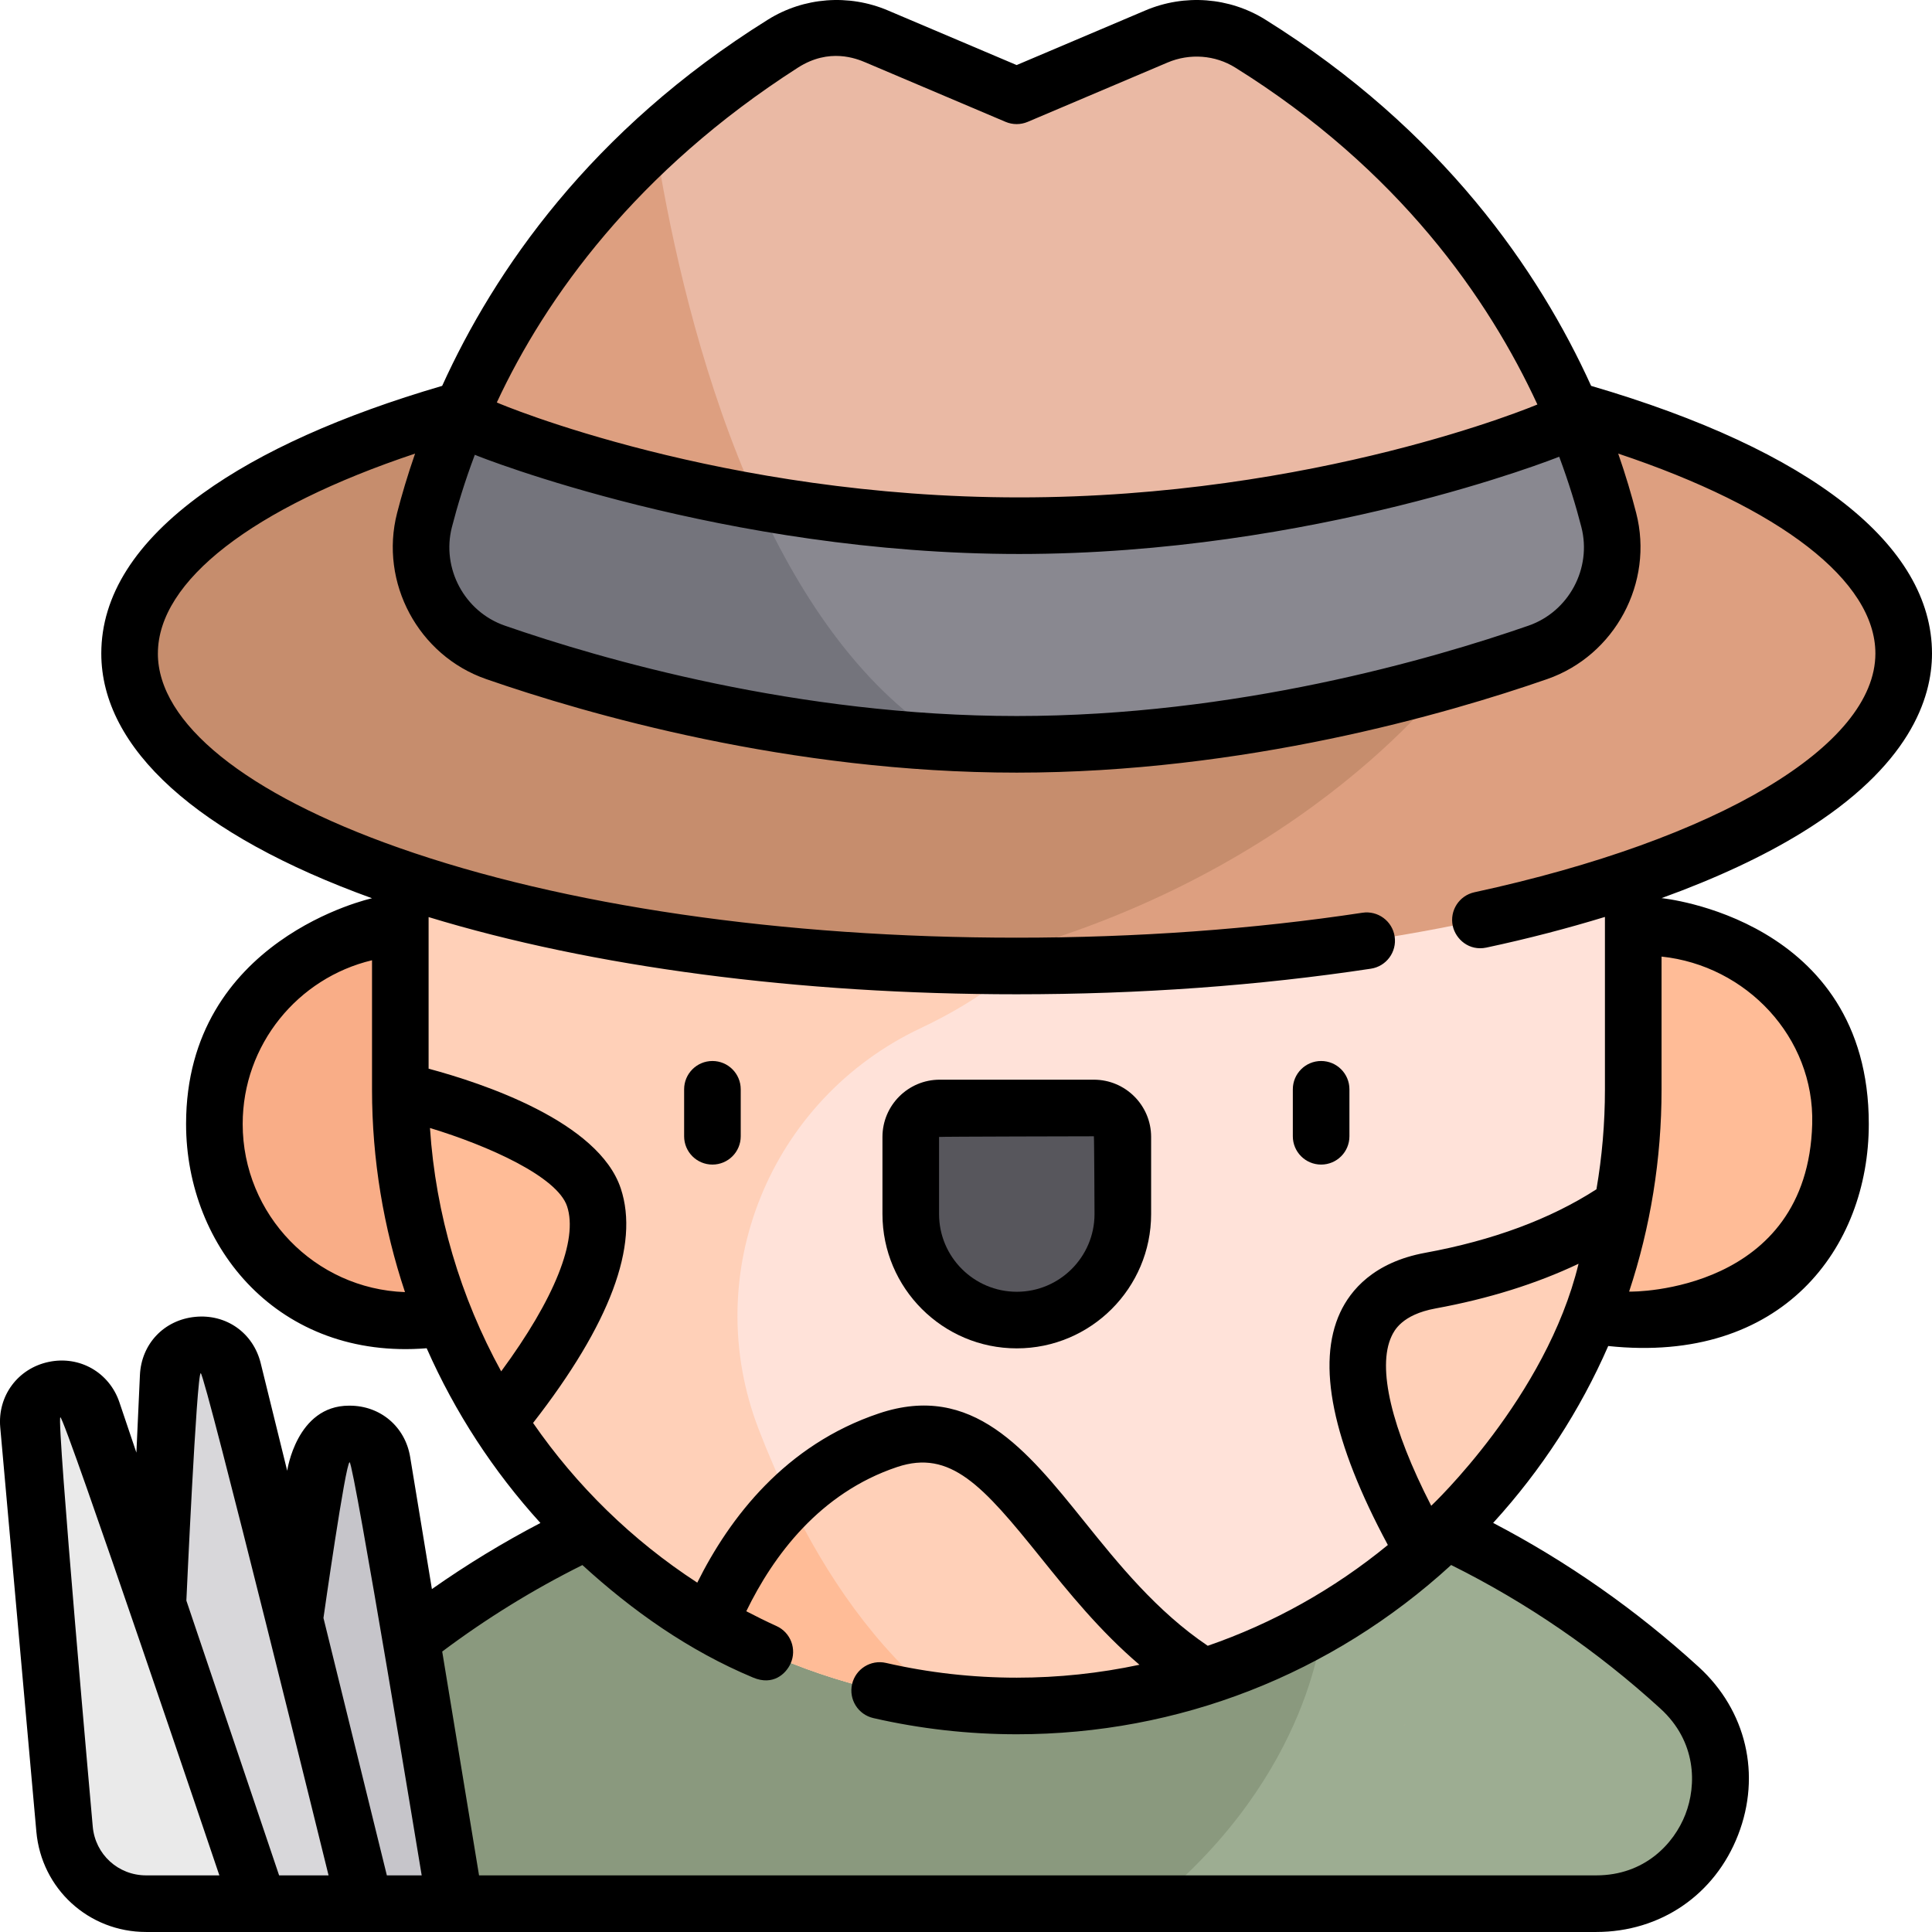 <svg height="512pt" viewBox="0 0 512 512" width="512pt" xmlns="http://www.w3.org/2000/svg"><path d="m115.898 504.492h307.117c30.055 0 44.289-36.938 22.094-57.203-35.242-32.184-92.129-65.969-175.652-65.969-83.523 0-140.41 33.785-175.652 65.969-22.191 20.266-7.961 57.203 22.094 57.203zm0 0" fill="#9dad92"/><path d="m269.457 381.32c-83.523 0-140.41 33.785-175.652 65.969-22.191 20.266-7.961 57.203 22.094 57.203h189.785c42.348-34.723 44.805-74.047 44.805-74.047v-37.352c-23.629-7.281-50.547-11.773-81.031-11.773zm0 0" fill="#8a997e"/><path d="m161.016 297.859c0 28.777-23.324 52.105-52.102 52.105-28.773 0-52.102-23.328-52.102-52.105 0-28.773 23.328-52.102 52.102-52.102 28.777 0 52.102 23.328 52.102 52.102zm0 0" fill="#f9ad87"/><path d="m487.754 297.859c0 28.777-23.328 52.105-52.102 52.105-28.777 0-52.102-23.328-52.102-52.105 0-28.773 23.324-52.102 52.102-52.102 28.773 0 52.102 23.328 52.102 52.102zm0 0" fill="#ffbc97"/><path d="m269.457 452.102c-89.852 0-163.367-73.516-163.367-163.367v-84.781c0-89.852 73.516-163.371 163.367-163.371 89.852 0 163.371 73.516 163.371 163.371v84.781c0 89.852-73.516 163.367-163.371 163.367zm0 0" fill="#ffe2d9"/><path d="m201.059 378.777c-15.879-41.219 2.949-87.422 42.887-106.285 17.617-8.316 25.477-16.496 25.477-16.496v-215.41c-89.836.02-163.332 73.527-163.332 163.367v84.781c0 83.109 62.895 152.23 143.434 162.141-23-18.938-38.305-45.734-48.465-72.098zm0 0" fill="#ffd0b8"/><path d="m269.457 349.828c-15.52 0-28.098-12.578-28.098-28.098v-20.43c0-4.238 3.434-7.672 7.672-7.672h40.855c4.238 0 7.672 3.434 7.672 7.672v20.43c0 15.52-12.582 28.098-28.102 28.098zm0 0" fill="#57565c"/><path d="m504.5 173.176c0-45.738-105.246-82.82-235.078-82.82-129.828 0-235.078 37.082-235.078 82.82s105.25 82.82 235.078 82.82c129.832 0 235.078-37.082 235.078-82.82zm0 0" fill="#dd9f80"/><path d="m269.422 90.355c-129.832 0-235.078 37.082-235.078 82.82 0 43.859 96.754 79.758 219.184 82.633 89.34-20.078 130.023-75.352 130.023-75.352v-79.703c-33.797-6.625-72.707-10.398-114.129-10.398zm0 0" fill="#c68d6d"/><path d="m306.488 9.664-37.066 15.723-37.066-15.723c-8.098-3.438-17.387-2.766-24.852 1.891-63.879 39.832-86.816 94.414-95.004 126.266-3.809 14.801 4.367 30.047 18.805 35.062 28.477 9.887 80.094 24.371 138.152 24.371 58.055 0 109.633-14.48 138.09-24.367 14.434-5.016 22.605-20.262 18.801-35.062-8.191-31.848-31.125-86.434-95.008-126.27-7.465-4.656-16.754-5.328-24.852-1.891zm0 0" fill="#eab9a4"/><path d="m173.586 37.195c-38.625 35.316-54.551 75.207-61.086 100.621-3.809 14.805 4.367 30.051 18.805 35.062 25.504 8.859 69.598 21.406 120.234 23.926-51.914-31.434-71.402-117.719-77.953-159.609zm0 0" fill="#dd9f80"/><path d="m416.957 110.094c-2.555 2.055-5.496 3.715-8.758 4.852-28.457 9.891-80.039 24.371-138.09 24.371-58.062 0-109.68-14.488-138.156-24.375-3.68-1.277-6.953-3.227-9.723-5.656-4.523 10.594-7.621 20.32-9.73 28.535-3.809 14.801 4.367 30.047 18.805 35.062 28.477 9.887 80.094 24.371 138.152 24.371 58.055 0 109.633-14.48 138.09-24.367 14.434-5.016 22.605-20.262 18.801-35.062-2.059-8.008-5.051-17.449-9.391-27.73zm0 0" fill="#898890"/><path d="m377.332 411.168c26.617-23.547 45.625-55.332 52.539-91.516-10.426 7.242-26.641 15.297-50.777 19.719-32.902 6.031-16.934 45.16-1.762 71.797zm0 0" fill="#ffd0b8"/><path d="m371.977 457.129c.152-.008.301-.008.453-.016-.062-.031-.215-.023-.453.016zm0 0" fill="#ffbc97"/><path d="m235.379 381.656c-26.18 8.754-40.121 31.234-47.281 48.602 24.02 13.926 51.746 21.844 81.359 21.844 17.379 0 33.793-2.637 49.539-7.723-39.531-24.301-50.355-73.844-83.617-62.723zm0 0" fill="#ffd0b8"/><path d="m157.398 317.312c-5.977-17.98-51.309-28.238-51.309-28.238 0 32.254 9.598 62.254 25.898 87.652 14.672-18.047 30.902-42.891 25.41-59.414zm0 0" fill="#ffbc97"/><path d="m188.098 430.258c18.676 10.828 39.094 17.934 61.426 20.617-17.699-14.43-30.406-33.117-40.199-53.109-10.316 10.086-16.949 22.113-21.227 32.492zm0 0" fill="#ffbc97"/><path d="m67.387 504.492 16.617-116.961c1.41-9.914 15.672-10.07 17.297-.191l19.285 117.152zm0 0" fill="#c6c5ca"/><path d="m38.234 504.492 6.34-139.734c.457-10.094 14.82-11.508 17.238-1.699l34.828 141.434zm0 0" fill="#d8d7da"/><path d="m17.105 484.727-9.566-107.125c-.922-10.324 13.691-13.398 17.004-3.578l44.035 130.469h-29.859c-11.234 0-20.613-8.574-21.613-19.766zm0 0" fill="#eaeaea"/><path d="m200.629 132.891c-28.398-5.098-52.348-12.281-68.676-17.949-3.68-1.281-6.953-3.227-9.723-5.66-4.523 10.594-7.621 20.324-9.73 28.535-3.809 14.805 4.367 30.051 18.805 35.062 25.504 8.859 69.598 21.406 120.234 23.926-22.562-13.66-39.004-37.684-50.91-63.914zm0 0" fill="#74747c"/><path d="m350.113 281.176c-4.141 0-7.5 3.359-7.5 7.5v12.449c0 4.145 3.359 7.5 7.5 7.5 4.145 0 7.5-3.355 7.5-7.5v-12.449c0-4.141-3.355-7.5-7.5-7.5zm0 0"/><path d="m188.801 281.176c-4.141 0-7.5 3.359-7.5 7.5v12.449c0 4.145 3.359 7.5 7.5 7.5 4.145 0 7.5-3.355 7.5-7.5v-12.449c0-4.141-3.355-7.5-7.5-7.5zm0 0"/><path d="m477.586 220.602c28.445-17.527 34.414-35.465 34.414-47.426 0-28.734-32.066-53.875-90.336-70.918-13.777-30.352-39.297-67.723-86.355-97.07-9.5-5.922-21.367-6.832-31.75-2.43l-34.137 14.484-34.137-14.484c-10.383-4.402-22.25-3.492-31.75 2.43-47.059 29.348-72.578 66.719-86.355 97.07-26.652 7.797-47.988 17.367-63.422 28.48-17.859 12.859-26.914 27.137-26.914 42.438 0 25.164 25.465 48.152 71.746 64.871 0 0-49.277 10.77-49.277 59.812 0 32.867 24.723 62.605 63.762 59.441 7.477 16.938 17.664 32.586 30.145 46.305-9.934 5.188-19.551 11.039-28.758 17.516l-5.762-34.996c-1.32-8.039-7.895-13.609-16.016-13.609-.062 0-.129 0-.195 0-13.926 0-16.375 17.254-16.375 17.254l-7.02-28.5c-1.98-8.047-9.129-13.098-17.371-12.289-8.246.812-14.266 7.16-14.641 15.438l-.934 20.539-4.5-13.332c-2.672-7.926-10.551-12.43-18.738-10.707-8.188 1.723-13.586 9.02-12.844 17.348l9.57 107.125c1.352 15.164 13.855 26.602 29.082 26.602h384.297c17.043 0 31.453-9.859 37.609-25.734 6.18-15.922 2.168-32.977-10.457-44.508-16.559-15.117-34.84-27.922-54.465-38.164 12.832-14.059 23.074-29.879 30.496-46.879 46.121 4.891 69.055-25.984 69.055-58.848 0-54.543-54.926-59.848-54.926-59.848 14.375-5.199 26.938-11.051 37.258-17.41zm-98.297 178.445c-10.543-20.512-14.375-36.625-10.52-44.906.664-1.418 2.676-5.742 11.676-7.391 14.07-2.578 26.742-6.551 37.887-11.84-8.559 35.434-38.961 64.059-39.043 64.137zm39.793-259.355c2.812 10.938-3.336 22.402-13.996 26.109-25.742 8.945-77.594 23.953-135.629 23.953-58.039 0-109.926-15.012-135.691-23.957-10.664-3.703-16.816-15.172-14.004-26.113 1.426-5.539 3.387-12.023 6.07-19.16 1.191.562 66.199 26.289 144.277 26.289s142.262-25.422 143.094-25.781c2.586 6.938 4.488 13.25 5.879 18.66zm-207.609-121.777c8.301-5.316 15.477-2.395 17.953-1.348l37.066 15.727c1.871.793 3.984.793 5.859 0l37.062-15.723c5.887-2.5 12.602-1.996 17.957 1.348 43.348 27.031 67.094 61.246 80.055 89.273-.555.246-58.594 24.625-137.32 24.625-78.723 0-137.555-24.707-138.445-25.16 13.016-27.926 37.078-61.352 79.812-88.742zm-169.629 155.262c0-19.25 25.188-38.625 68.156-52.969-2.004 5.77-3.562 11.07-4.766 15.742-4.738 18.438 5.629 37.773 23.609 44.016 26.656 9.258 80.371 24.789 140.613 24.789 60.238 0 113.914-15.527 140.551-24.785 17.973-6.246 28.34-25.578 23.602-44.012-1.203-4.676-2.762-9.98-4.766-15.75 42.957 14.344 68.156 33.734 68.156 52.969 0 24.469-41.707 49.305-106.254 63.281-4.051.879-6.621 4.871-5.746 8.918.762 3.512 4.32 6.723 8.918 5.742 11.086-2.363 21.574-5.121 31.41-8.121v45.738c0 8.949-.762 17.785-2.25 26.438-12.227 7.891-27.461 13.547-45.34 16.824-13.734 2.516-19.852 9.988-22.566 15.812-6.32 13.57-2.07 34.285 12.629 61.629-14.371 11.777-30.504 20.77-47.73 26.711-13.562-9.133-23.707-21.738-32.727-32.949-15.27-18.977-29.688-36.898-54.344-28.656-24.863 8.316-39.648 27.652-48.211 44.875-17.301-11.254-32.027-25.699-43.516-42.324 20.414-26.227 28.238-47.121 23.242-62.148-5.898-17.75-36.668-27.914-50.926-31.734v-40.176c43.395 13.234 98.09 20.457 155.832 20.457 32.586 0 64.172-2.281 93.887-6.781 4.094-.621 6.914-4.441 6.293-8.539-.621-4.094-4.449-6.91-8.539-6.289-28.973 4.387-59.805 6.613-91.641 6.613-61.965 0-120.113-8.465-163.734-23.832-40.574-14.293-63.844-33.062-63.844-51.488zm72.102 125.754c15.598 4.738 33.73 12.906 36.336 20.75 2.965 8.922-3.355 24.586-17.465 43.746-10.773-19.617-17.355-41.578-18.871-64.496zm-49.633-1.07c0-21.039 14.648-38.711 34.277-43.383v34.258c0 18.535 3.043 36.625 8.738 53.688-23.859-.84-43.016-20.5-43.016-44.562zm-25.594 199.133c-7.402 0-13.484-5.562-14.141-12.934 0 0-9.668-108.23-8.582-108.461 1.086-.23 42.137 121.395 42.137 121.395zm35.246 0-24.578-72.82s2.73-60.156 3.805-60.262c1.078-.109 33.879 133.082 33.879 133.082zm28.555 0-16.801-68.215s5.863-41.25 6.934-41.266c1.062-.047 19.098 109.48 19.098 109.48zm344.125-16.16c-3.031 7.812-10.832 16.16-23.629 16.16h-296.066l-9.762-59.316c11.695-8.762 24.152-16.453 37.152-22.918 13.203 12.082 28.199 22.703 45.258 29.824 5.266 2.199 8.668-.977 9.922-3.746 1.703-3.777.023-8.219-3.75-9.922-2.715-1.23-5.371-2.551-7.996-3.918 7.148-14.711 19.465-31.363 39.984-38.227 14.102-4.711 22.691 4.93 37.898 23.832 7.531 9.359 15.797 19.613 26.312 28.578-10.578 2.254-21.461 3.422-32.512 3.422-11.688 0-23.352-1.316-34.664-3.91-4.035-.926-8.059 1.594-8.984 5.633-.926 4.035 1.594 8.059 5.633 8.984 12.41 2.848 25.203 4.293 38.02 4.293 42.895 0 83.473-15.879 115.105-44.859 20.066 9.973 38.715 22.766 55.488 38.082 9.5 8.68 9.633 20.16 6.59 28.008zm33.609-182.973c-1.207 44.457-47.219 44.535-48.52 44.422 5.652-17.066 8.594-35.09 8.594-53.547v-35.23c22.402 2.344 40.547 21.352 39.926 44.355zm0 0"/><path d="m289.887 286.129h-40.855c-8.367 0-15.172 6.805-15.172 15.172v20.43c0 19.629 15.969 35.598 35.598 35.598 19.629 0 35.602-15.969 35.602-35.598v-20.43c0-8.367-6.805-15.172-15.172-15.172zm.172 35.602c0 11.359-9.242 20.602-20.602 20.602s-20.598-9.242-20.598-20.602v-20.43c0-.094 41.027-.172 41.027-.172.094 0 .172 20.602.172 20.602zm0 0"/></svg>